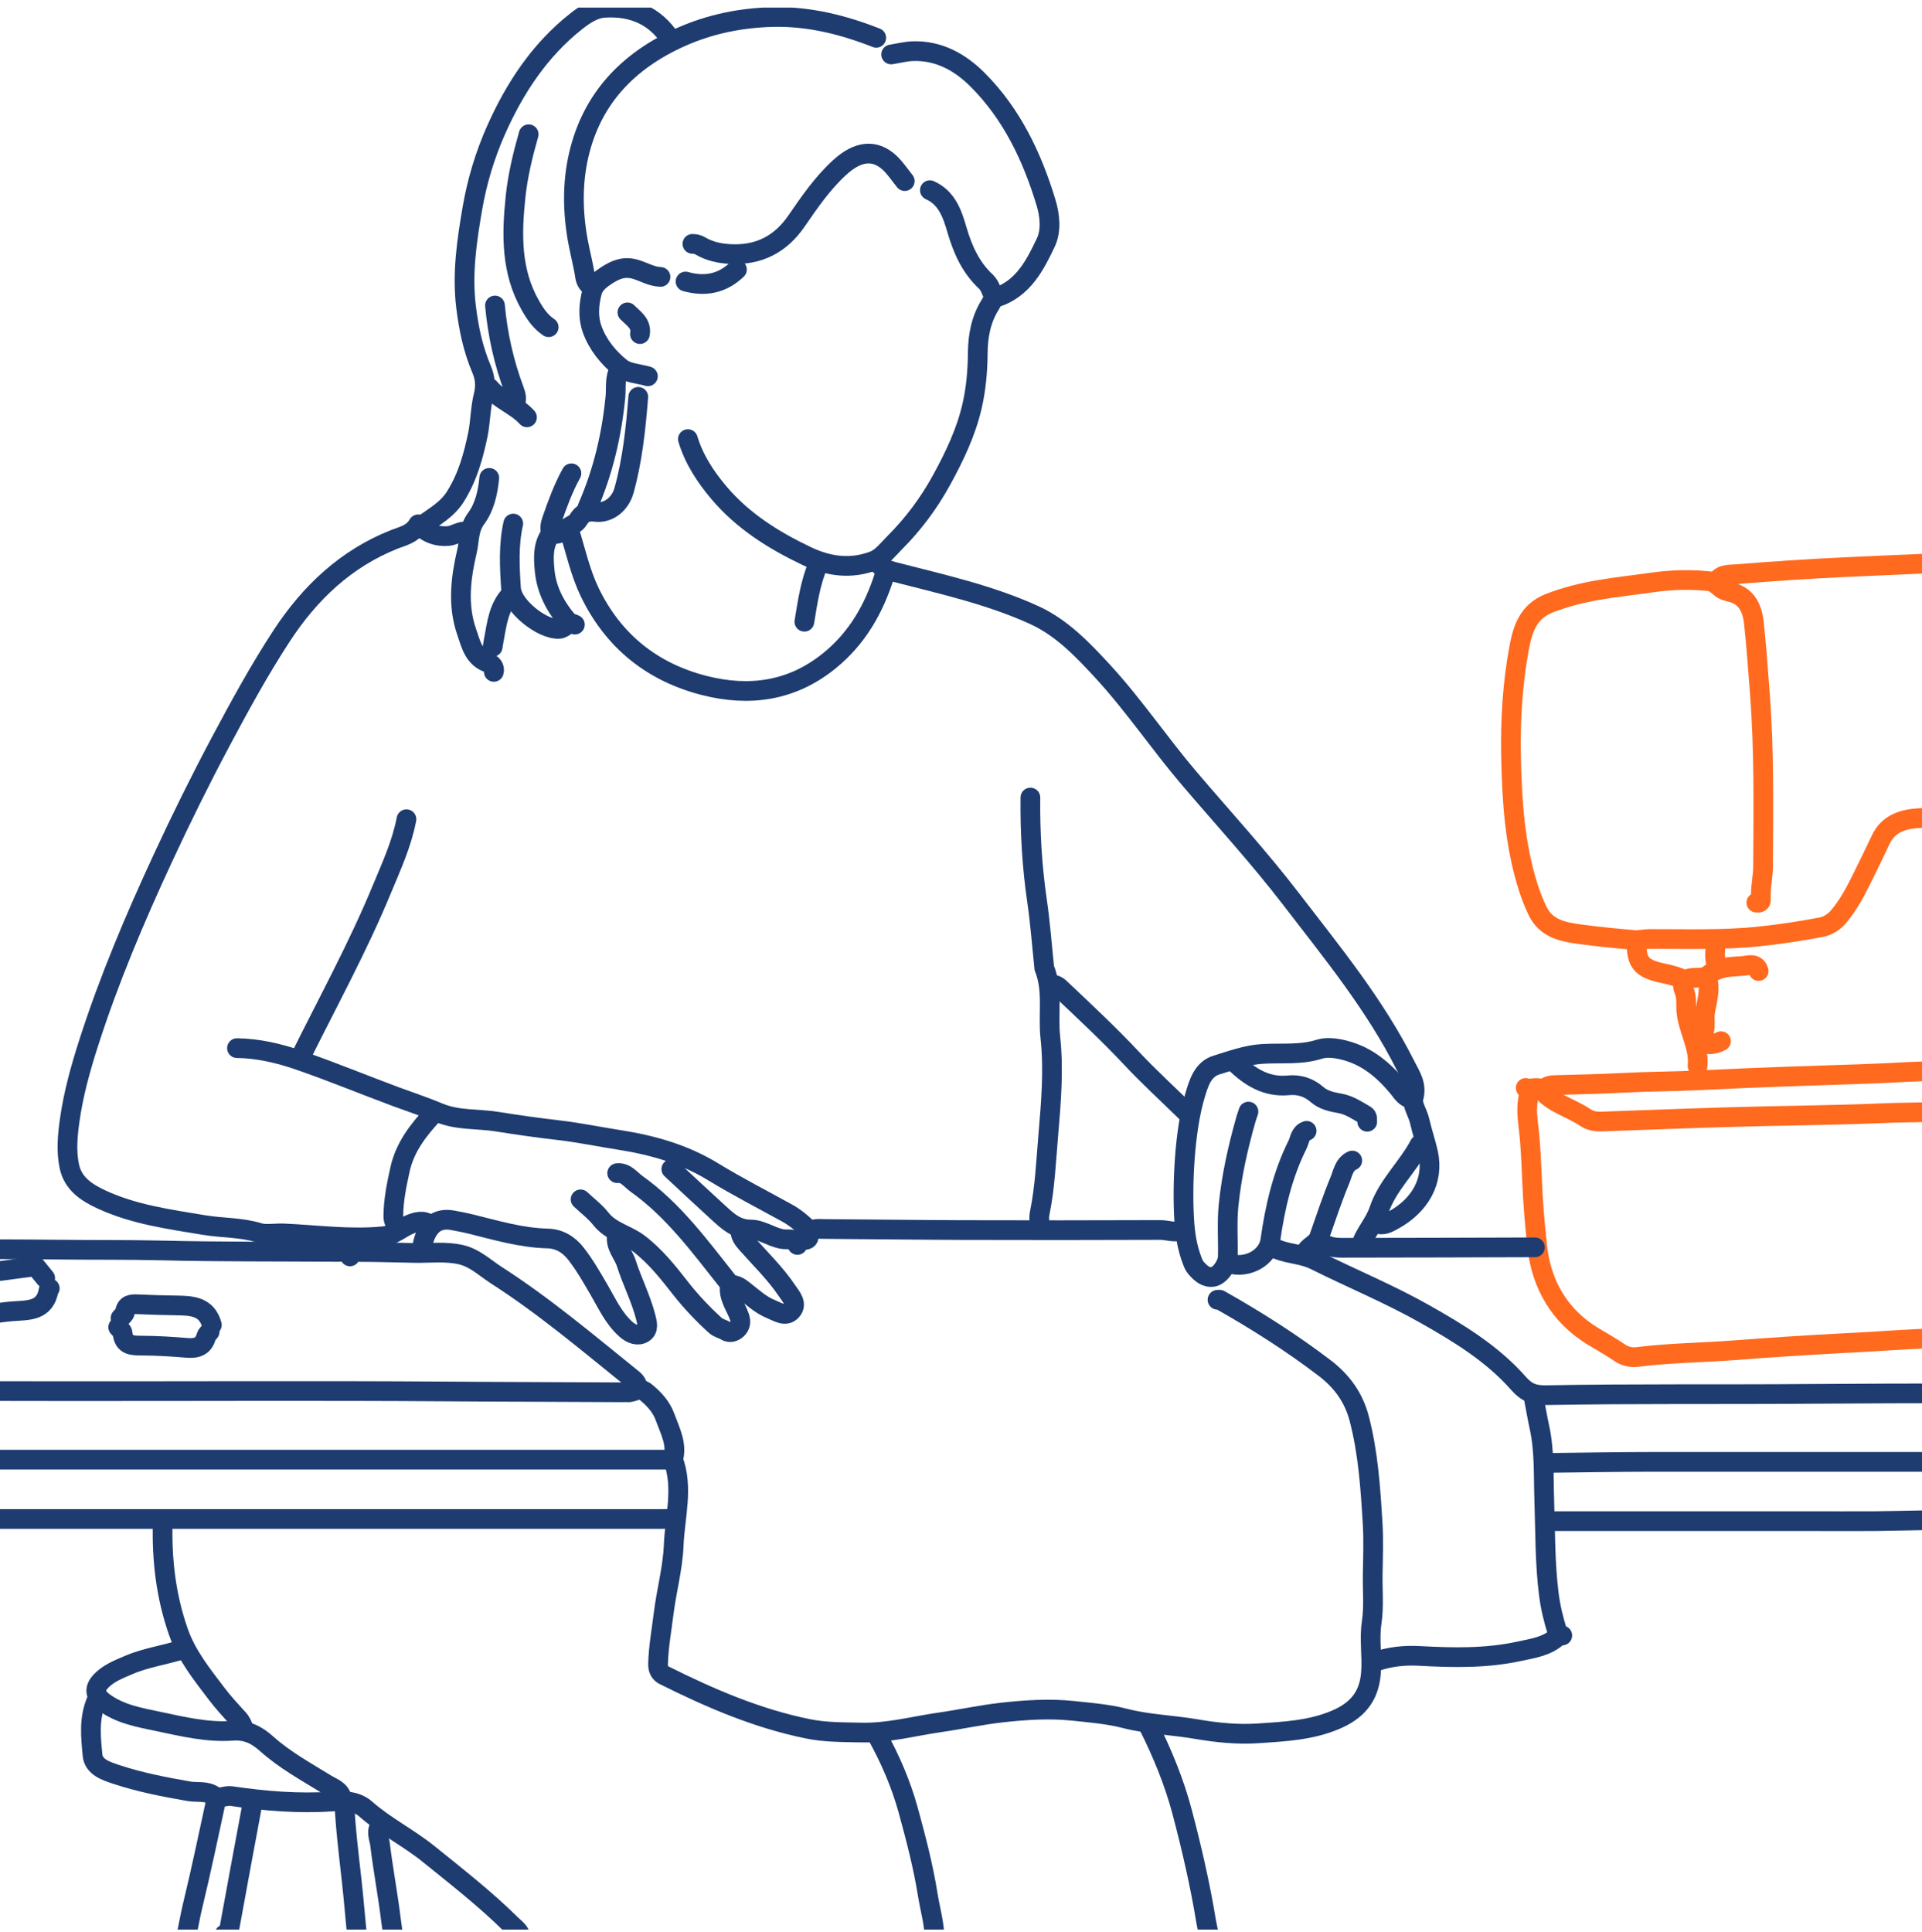 <svg width="195" height="196" viewBox="0 0 195 196" fill="none" xmlns="http://www.w3.org/2000/svg">
<g clip-path="url(#clip0_85_9730)">
<path d="M68.166 148.092H-41.049C-50.123 148.092 -59.197 148.092 -68.264 148.092C-69.852 148.092 -69.868 148.061 -69.891 146.472C-69.906 145.201 -69.984 143.923 -69.999 142.652C-70.023 141.025 -69.364 140.335 -67.814 140.723C-66.071 141.156 -64.319 140.986 -62.591 140.994C-39.739 141.087 -16.88 141.118 5.972 141.141C19.06 141.156 32.148 141.079 45.236 141.172C51.18 141.218 57.131 141.218 63.075 141.257C63.268 141.257 63.462 141.242 63.656 141.257C64.276 141.311 64.841 140.676 65.523 141.242C66.384 141.955 67.104 142.73 67.484 143.799C67.988 145.186 68.731 146.527 68.29 148.084C69.359 150.967 68.468 153.88 68.352 156.771C68.259 159.096 67.616 161.397 67.329 163.722C67.12 165.411 66.81 167.1 66.763 168.813C66.748 169.371 66.957 169.75 67.368 169.96C72.033 172.292 76.814 174.353 81.959 175.399C83.741 175.764 85.578 175.74 87.399 175.779C90.088 175.841 92.66 175.136 95.28 174.756C97.403 174.454 99.503 173.989 101.642 173.749C104.044 173.485 106.431 173.323 108.825 173.571C110.607 173.757 112.421 173.904 114.141 174.346C116.512 174.958 118.945 175.012 121.332 175.423C123.447 175.787 125.571 176.004 127.702 175.857C130.329 175.678 132.971 175.554 135.466 174.501C137.628 173.594 138.899 172.191 139.093 169.743C139.232 168.03 138.907 166.341 139.162 164.644C139.41 162.986 139.24 161.327 139.271 159.661C139.302 157.964 139.364 156.259 139.263 154.57C139.046 150.99 138.814 147.41 137.899 143.915C137.341 141.784 136.148 140.141 134.42 138.816C131.041 136.236 127.461 133.965 123.757 131.873C123.695 131.842 123.602 131.873 123.525 131.873" stroke="#1E3C70" stroke-width="2" stroke-linecap="round" stroke-linejoin="round"/>
<path d="M209.702 147.858C209.648 148.222 209.81 148.331 210.167 148.323C213.987 148.245 217.807 148.424 221.635 148.222C223.441 148.121 225.262 148.207 227.075 148.207C230.973 148.207 234.878 148.292 238.768 148.183C241.976 148.098 245.177 148.059 248.385 148.121C250.314 148.152 252.244 148.044 254.173 148.09C256.103 148.129 258.032 148.098 259.962 148.098H271.547C273.476 148.098 275.406 148.098 277.335 148.098C278.924 148.098 278.955 148.067 278.955 146.479C278.955 145.285 278.97 144.084 278.955 142.891C278.947 142.333 279.195 141.589 278.598 141.31C277.947 141.008 277.103 140.667 276.436 140.969C275.716 141.302 275.034 141.263 274.329 141.263C266.262 141.271 258.187 141.201 250.121 141.287C227.881 141.511 205.649 141.256 183.409 141.418C174.568 141.488 165.726 141.387 156.884 141.55C155.637 141.573 154.893 141.294 154.079 140.372C151.406 137.327 147.981 135.25 144.494 133.282C140.906 131.259 137.093 129.694 133.428 127.858C131.948 127.114 130.336 127.276 128.98 126.447" stroke="#1E3C70" stroke-width="2" stroke-linecap="round" stroke-linejoin="round"/>
<path d="M155.265 110.679C154.8 111.888 154.932 113.174 155.079 114.383C155.296 116.158 155.358 117.948 155.435 119.722C155.528 122.001 155.722 124.31 155.97 126.541C156.389 130.292 158.217 133.531 161.642 135.592C162.533 136.127 163.44 136.638 164.3 137.227C164.881 137.623 165.501 137.754 166.16 137.669C169.43 137.258 172.723 137.243 176.009 136.987C179.519 136.716 183.03 136.491 186.548 136.298C187.857 136.228 189.175 136.166 190.484 136.081C195.033 135.778 199.597 135.623 204.146 135.352C208.586 135.089 213.026 134.717 217.466 134.446C220.628 134.252 223.797 134.143 226.959 133.965C229.935 133.795 232.902 133.578 235.878 133.392C239.04 133.19 242.217 133.051 245.371 132.795C247.06 132.655 248.85 132.454 249.741 130.71C250.129 129.959 250.377 129.013 250.315 128.184C250.043 124.666 250.315 121.148 250.392 117.646C250.508 112.121 250.485 106.603 250.446 101.086C250.408 96.103 250.284 91.121 249.974 86.146C249.71 81.969 249.47 77.785 248.889 73.631C248.54 71.113 248.269 68.587 247.695 66.107C246.781 62.163 244.418 59.427 240.752 57.761C238.683 56.824 236.514 56.483 234.266 56.49C230.988 56.498 227.703 56.459 224.425 56.498C217.823 56.591 211.221 56.669 204.618 56.854C198.783 57.017 192.956 57.273 187.129 57.544C183.456 57.715 179.791 57.963 176.125 58.257C175.381 58.319 174.397 58.195 174.095 59.272" stroke="#FF6A1F" stroke-width="2" stroke-linecap="round" stroke-linejoin="round"/>
<path d="M47.437 53.926C46.717 53.825 46.143 54.329 45.469 54.383C44.322 54.476 43.315 54.112 42.431 53.197C41.866 54.197 40.874 54.383 40.022 54.716C35.085 56.669 31.436 60.148 28.592 64.488C26.329 67.944 24.345 71.578 22.4 75.228C20.331 79.118 18.378 83.062 16.526 87.061C13.69 93.182 11.056 99.389 8.994 105.821C8.165 108.401 7.437 111.021 7.065 113.702C6.856 115.213 6.708 116.794 7.034 118.328C7.406 120.095 8.777 120.986 10.273 121.683C13.574 123.218 17.139 123.698 20.688 124.287C22.54 124.597 24.438 124.512 26.282 125.077C26.957 125.287 27.949 125.101 28.801 125.139C32.156 125.287 35.504 125.759 38.882 125.426C39.952 125.325 40.649 124.612 41.54 124.24C42.23 123.954 42.927 123.744 43.625 124.24" stroke="#1E3C70" stroke-width="2" stroke-linecap="round" stroke-linejoin="round"/>
<path d="M35.511 127.123C35.147 126.898 34.737 127.014 34.357 127.014C28.375 126.968 22.385 127.014 16.402 126.867C12.884 126.782 9.374 126.828 5.864 126.782C1.811 126.727 -2.25 126.782 -6.295 126.634C-9.89 126.503 -13.478 126.596 -17.066 126.549C-21.119 126.495 -25.171 126.472 -29.224 126.425C-30.65 126.41 -32.091 126.441 -33.509 126.293C-35.733 126.069 -37.686 126.789 -39.662 127.68C-43.761 129.525 -47.922 131.23 -52.045 133.035C-55.997 134.779 -59.918 136.584 -63.862 138.351C-64.653 138.707 -65.489 138.948 -66.288 139.289C-66.907 139.552 -67.566 139.808 -67.799 140.552" stroke="#1E3C70" stroke-width="2" stroke-linecap="round" stroke-linejoin="round"/>
<path d="M89.019 57.057C89.422 57.607 89.98 57.831 90.639 58.002C95.49 59.257 100.418 60.334 104.982 62.427C107.756 63.705 109.887 65.953 111.941 68.184C115.064 71.586 117.644 75.437 120.635 78.948C124.114 83.031 127.757 86.999 131.019 91.253C135.18 96.67 139.535 101.986 142.619 108.146C143.107 109.122 143.797 110.06 143.41 111.401C143.224 112.052 143.844 112.912 144.022 113.694C144.27 114.795 144.649 115.88 144.89 116.949C145.525 119.801 144.06 122.311 141.379 123.784C140.798 124.101 140.294 124.396 139.636 124.117" stroke="#1E3C70" stroke-width="2" stroke-linecap="round" stroke-linejoin="round"/>
<path d="M250.005 148.549V154.105H229.966C227.765 154.105 225.564 154.144 223.364 154.097C221.163 154.043 218.962 154.198 216.762 154.136C214.561 154.066 212.36 154.206 210.159 154.221C207.92 154.237 205.68 154.221 203.441 154.221C201.201 154.221 199.04 154.206 196.839 154.221C194.638 154.237 192.437 154.306 190.237 154.33C188.036 154.345 185.835 154.33 183.634 154.33H157.109" stroke="#1E3C70" stroke-width="2" stroke-linecap="round" stroke-linejoin="round"/>
<path d="M173.909 59.025C171.817 58.761 169.756 58.792 167.648 59.094C165.843 59.35 164.014 59.544 162.216 59.854C160.519 60.141 158.853 60.559 157.218 61.187C155.048 62.023 154.482 63.821 154.126 65.743C153.452 69.37 153.235 73.05 153.305 76.739C153.398 81.218 153.669 85.681 155.04 89.998C155.296 90.803 155.606 91.602 155.97 92.369C156.838 94.228 158.597 94.562 160.364 94.794C162.169 95.034 163.991 95.213 165.804 95.368C166.3 95.414 166.803 95.275 167.307 95.267C171.011 95.251 174.731 95.399 178.427 95.011C180.558 94.794 182.689 94.469 184.789 94.066C185.44 93.942 186.052 93.57 186.563 92.965C187.579 91.757 188.284 90.393 188.966 89.006C189.593 87.735 190.213 86.464 190.818 85.185C191.608 83.512 193.127 83.093 194.762 83C196.149 82.93 197.676 83.078 198.9 82.744C200.829 82.21 202.72 82.442 204.611 82.194C206.099 82.001 207.618 81.977 209.129 81.946C212.639 81.884 216.157 81.884 219.667 81.814C222.534 81.76 223.526 83.14 223.829 85.643C224.394 90.3 224.464 94.972 224.565 99.653C224.65 103.442 224.572 107.224 224.534 111.005C224.526 111.842 224.208 112.175 223.364 112.175C220.969 112.175 218.575 112.175 216.18 112.26C211.128 112.439 206.06 112.384 201.008 112.671C197.606 112.865 194.212 112.811 190.81 112.95C185.796 113.159 180.775 113.183 175.754 113.33C171.352 113.454 166.951 113.632 162.549 113.787C161.929 113.81 161.371 113.741 160.798 113.353C159.357 112.384 157.574 111.989 156.389 110.571C156.032 110.145 155.312 110.602 154.792 110.377" stroke="#FF6A1F" stroke-width="2" stroke-linecap="round" stroke-linejoin="round"/>
<path d="M209.586 148.262C209.199 148.277 208.811 148.316 208.432 148.316C194.879 148.316 181.333 148.316 167.78 148.316C164.193 148.316 160.597 148.386 157.009 148.424" stroke="#1E3C70" stroke-width="2" stroke-linecap="round" stroke-linejoin="round"/>
<path d="M68.282 154.228C67.91 154.042 67.515 154.112 67.127 154.112C50.722 154.112 34.31 154.112 17.905 154.112H-23.792C-29.658 154.112 -35.532 154.112 -41.398 154.112C-41.747 154.112 -42.096 154.065 -42.46 154.042C-42.739 152.159 -42.351 150.284 -42.669 148.439" stroke="#1E3C70" stroke-width="2" stroke-linecap="round" stroke-linejoin="round"/>
<path d="M68.05 4.014C66.461 1.588 64.152 0.612 61.331 0.79C60.231 0.86 59.285 1.511 58.449 2.169C54.752 5.091 52.242 8.911 50.343 13.165C49.204 15.722 48.398 18.404 47.925 21.154C47.36 24.44 46.872 27.733 47.282 31.12C47.553 33.336 47.995 35.444 48.871 37.497C49.219 38.319 49.305 39.156 49.049 40.178C48.739 41.418 48.747 42.797 48.483 44.092C48.026 46.285 47.437 48.416 46.213 50.368C45.384 51.701 44.105 52.375 42.935 53.243" stroke="#1E3C70" stroke-width="2" stroke-linecap="round" stroke-linejoin="round"/>
<path d="M64.757 40.264C64.501 43.464 64.176 46.657 63.308 49.764C62.928 51.12 61.743 52.104 60.417 51.934C59.557 51.818 59.085 52.042 58.651 52.763C58.426 53.135 57.907 53.321 57.659 53.499C58.41 55.917 58.868 58.079 59.828 60.078C62.223 65.037 66.152 68.183 71.421 69.54C76.008 70.717 80.34 70.136 84.16 67.029C86.958 64.758 88.639 61.814 89.717 58.451C89.771 58.288 89.871 58.141 89.941 57.986" stroke="#1E3C70" stroke-width="2" stroke-linecap="round" stroke-linejoin="round"/>
<path d="M24.043 106.34C26.189 106.363 28.32 106.875 30.265 107.541C33.582 108.68 36.844 110.036 40.145 111.26C41.61 111.803 43.098 112.291 44.539 112.896C46.445 113.694 48.483 113.484 50.452 113.802C52.528 114.135 54.613 114.43 56.705 114.67C58.766 114.91 60.797 115.336 62.842 115.654C66.205 116.181 69.406 117.088 72.35 118.886C74.799 120.381 77.356 121.691 79.867 123.078C80.75 123.566 81.494 124.209 82.184 124.93" stroke="#1E3C70" stroke-width="2" stroke-linecap="round" stroke-linejoin="round"/>
<path d="M62.61 125.271C62.362 126.418 63.237 127.2 63.539 128.161C64.128 129.998 65.019 131.726 65.508 133.609C65.663 134.213 65.856 134.903 65.252 135.259C64.694 135.585 64.043 135.337 63.532 134.888C62.261 133.772 61.587 132.245 60.758 130.827C60.037 129.595 59.34 128.363 58.456 127.224C57.689 126.224 56.697 125.674 55.535 125.651C52.861 125.581 50.335 124.822 47.786 124.194C47.166 124.039 46.53 123.923 45.918 123.806C44.337 123.52 43.369 124.333 42.919 126.085C42.865 126.309 42.842 126.55 42.803 126.782" stroke="#1E3C70" stroke-width="2" stroke-linecap="round" stroke-linejoin="round"/>
<path d="M69.792 44.549C70.412 46.61 71.575 48.369 72.931 49.981C75.356 52.848 78.44 54.793 81.819 56.405C84.105 57.498 86.352 57.769 88.653 56.893C89.467 56.583 90.095 55.739 90.754 55.08C92.644 53.189 94.225 51.074 95.519 48.718C96.837 46.316 98.014 43.859 98.626 41.186C99.029 39.435 99.184 37.652 99.2 35.862C99.215 34.08 99.518 32.406 100.486 30.88C100.649 30.624 100.711 30.299 101.067 30.182C103.795 29.284 105.012 26.92 106.104 24.603C106.67 23.41 106.523 21.883 106.135 20.589C104.733 15.932 102.671 11.585 99.192 8.098C97.418 6.323 95.263 5.106 92.613 5.192C91.877 5.215 91.149 5.409 90.412 5.525" stroke="#1E3C70" stroke-width="2" stroke-linecap="round" stroke-linejoin="round"/>
<path d="M199.047 83C200.636 85.34 200.264 88.068 200.388 90.648C200.566 94.461 200.434 98.289 200.434 102.109V108.401C199.396 108.51 198.466 108.711 197.536 108.688C194.863 108.618 192.205 108.859 189.547 108.944C183.828 109.137 178.117 109.308 172.406 109.602C169.903 109.726 167.384 109.719 164.882 109.85C162.487 109.982 160.093 110.021 157.698 110.091C157.249 110.106 156.854 110.23 156.544 110.556" stroke="#FF6A1F" stroke-width="2" stroke-linecap="round" stroke-linejoin="round"/>
<path d="M174.258 59.256C174.49 59.744 175.033 59.946 175.42 60.031C177.187 60.395 177.776 61.658 177.946 63.2C178.202 65.548 178.357 67.904 178.543 70.267C179 76.126 178.907 81.999 178.876 87.873C178.876 88.989 178.582 90.105 178.659 91.228C178.682 91.569 178.473 91.616 178.194 91.577" stroke="#FF6A1F" stroke-width="2" stroke-linecap="round" stroke-linejoin="round"/>
<path d="M88.902 3.835C85.554 2.518 82.082 1.65 78.479 1.727C75.24 1.797 72.094 2.417 69.087 3.758C63.74 6.144 60.052 9.98 58.719 15.722C58.06 18.551 58.099 21.488 58.626 24.409C58.851 25.649 59.184 26.865 59.37 28.105C59.44 28.555 59.696 28.888 60.06 29.151" stroke="#1E3C70" stroke-width="2" stroke-linecap="round" stroke-linejoin="round"/>
<path d="M104.541 80.916C104.502 84.45 104.711 87.96 105.222 91.455C105.54 93.64 105.703 95.856 105.935 98.057C105.935 98.096 105.928 98.142 105.935 98.173C106.873 100.459 106.307 102.892 106.563 105.248C106.919 108.503 106.641 111.811 106.362 115.082C106.129 117.747 106.028 120.436 105.486 123.079C105.385 123.559 105.47 124.078 105.47 124.582" stroke="#1E3C70" stroke-width="2" stroke-linecap="round" stroke-linejoin="round"/>
<path d="M41.238 83.115C40.765 85.595 39.719 87.873 38.758 90.182C36.317 96.103 33.233 101.705 30.404 107.432" stroke="#1E3C70" stroke-width="2" stroke-linecap="round" stroke-linejoin="round"/>
<path d="M91.793 18.372C91.29 17.752 90.848 17.07 90.274 16.528C88.779 15.126 87.058 15.28 85.199 16.985C83.455 18.574 82.13 20.511 80.805 22.433C79.162 24.82 76.93 25.928 74.071 25.773C73.025 25.718 71.987 25.501 71.072 24.959C70.793 24.788 70.545 24.75 70.251 24.742" stroke="#1E3C70" stroke-width="2" stroke-linecap="round" stroke-linejoin="round"/>
<path d="M119.937 124.805C119.201 125.13 118.472 124.789 117.736 124.789C111.018 124.812 104.299 124.82 97.581 124.797C92.908 124.781 88.236 124.719 83.563 124.688C82.927 124.688 82.199 124.51 82.052 125.494C81.959 126.122 80.882 125.456 80.905 126.308" stroke="#1E3C70" stroke-width="2" stroke-linecap="round" stroke-linejoin="round"/>
<path d="M116.583 175.189C117.97 177.979 119.148 180.846 119.946 183.876C120.914 187.549 121.767 191.245 122.379 194.996C122.472 195.577 122.681 196.135 122.604 196.732" stroke="#1E3C70" stroke-width="2" stroke-linecap="round" stroke-linejoin="round"/>
<path d="M89.019 176.119C90.336 178.514 91.414 181.009 92.142 183.651C92.917 186.48 93.661 189.316 94.126 192.222C94.366 193.725 94.815 195.197 94.815 196.739" stroke="#1E3C70" stroke-width="2" stroke-linecap="round" stroke-linejoin="round"/>
<path d="M35.511 127.47C35.511 126.695 36.108 127.021 36.441 127.021C38.332 127.021 40.223 127.091 42.114 127.122C43.656 127.145 45.205 126.943 46.747 127.292C48.158 127.61 49.173 128.61 50.32 129.353C55.248 132.515 59.704 136.297 64.252 139.962C64.609 140.249 64.648 140.59 64.818 140.907" stroke="#1E3C70" stroke-width="2" stroke-linecap="round" stroke-linejoin="round"/>
<path d="M53.637 13.623C53.04 15.715 52.529 17.823 52.304 19.993C51.909 23.782 51.831 27.533 53.815 30.996C54.295 31.841 54.838 32.647 55.667 33.197" stroke="#1E3C70" stroke-width="2" stroke-linecap="round" stroke-linejoin="round"/>
<path d="M9.801 172.523C9.002 174.321 9.212 176.227 9.39 178.08C9.506 179.296 10.793 179.691 11.784 180.025C14.187 180.823 16.674 181.303 19.177 181.737C20.014 181.884 20.944 181.644 21.757 182.225C22.215 182.551 22.865 182.132 23.478 182.225C26.849 182.721 30.266 183.008 33.66 182.775C34.985 182.682 36.17 182.721 37.116 183.55C39.1 185.294 41.479 186.472 43.524 188.13C46.361 190.424 49.235 192.663 51.831 195.228C52.265 195.654 52.839 196.011 52.877 196.731" stroke="#1E3C70" stroke-width="2" stroke-linecap="round" stroke-linejoin="round"/>
<path d="M158.047 166.037C156.931 167.06 155.49 167.238 154.111 167.54C150.778 168.261 147.408 168.191 144.037 168.005C142.495 167.92 140.984 168.075 139.519 168.587" stroke="#1E3C70" stroke-width="2" stroke-linecap="round" stroke-linejoin="round"/>
<path d="M143.223 111.493C142.534 111.376 142.224 110.787 141.844 110.33C140.372 108.563 138.706 107.138 136.396 106.549C135.536 106.332 134.606 106.215 133.863 106.448C131.941 107.06 129.98 106.804 128.051 106.928C126.416 107.037 124.936 107.595 123.432 108.052C122.022 108.478 121.611 109.904 121.239 111.152C120.162 114.786 119.938 120.28 120.139 123.659C120.224 125.17 120.441 126.603 120.991 127.998C121.077 128.223 121.185 128.455 121.34 128.633C121.797 129.16 122.324 129.656 123.068 129.548C123.773 129.439 124.556 128.3 124.571 127.487C124.61 125.751 124.471 124.023 124.649 122.271C124.951 119.265 125.61 116.359 126.431 113.476C126.501 113.244 126.586 113.011 126.664 112.779" stroke="#1E3C70" stroke-width="2" stroke-linecap="round" stroke-linejoin="round"/>
<path d="M133.956 125.969C134.599 126.488 135.382 126.596 136.157 126.596C142.681 126.596 149.206 126.565 155.731 126.55" stroke="#1E3C70" stroke-width="2" stroke-linecap="round" stroke-linejoin="round"/>
<path d="M58.905 121.683C59.603 122.342 60.385 122.923 60.967 123.667C61.982 124.961 63.601 125.24 64.826 126.178C66.507 127.464 67.793 129.099 69.072 130.734C70.126 132.075 71.288 133.299 72.544 134.446C72.877 134.756 73.264 134.802 73.605 135.012C74.039 135.283 74.458 135.136 74.752 134.872C75.101 134.555 75.209 134.152 75.023 133.609C74.659 132.548 73.853 131.61 74.062 130.37C74.078 130.269 73.931 130.138 73.846 130.029C71.017 126.465 68.328 122.768 64.562 120.095C63.981 119.684 63.501 118.932 62.617 119.025" stroke="#1E3C70" stroke-width="2" stroke-linecap="round" stroke-linejoin="round"/>
<path d="M18.595 167.316C16.759 167.921 14.822 168.161 13.031 168.936C11.985 169.385 10.908 169.796 10.141 170.679C9.513 171.4 9.715 172.074 10.474 172.656C12.164 173.934 14.217 174.26 16.17 174.678C18.595 175.189 21.075 175.778 23.57 175.6C25.05 175.492 26.05 176.026 27.057 176.925C28.878 178.553 31.002 179.723 33.071 180.993C33.698 181.381 34.52 181.598 34.698 182.489" stroke="#1E3C70" stroke-width="2" stroke-linecap="round" stroke-linejoin="round"/>
<path d="M62.842 37.48C62.346 38.348 62.525 39.356 62.439 40.262C62.06 44.16 61.176 47.903 59.603 51.491C59.564 51.592 59.603 51.723 59.603 51.839" stroke="#1E3C70" stroke-width="2" stroke-linecap="round" stroke-linejoin="round"/>
<path d="M125.269 107.781C126.788 109.246 128.454 110.331 130.717 110.114C131.786 110.005 132.786 110.315 133.607 111.036C134.281 111.625 135.11 111.795 135.932 111.942C136.901 112.113 137.668 112.648 138.481 113.113C138.791 113.291 138.683 113.562 138.714 113.81" stroke="#1E3C70" stroke-width="2" stroke-linecap="round" stroke-linejoin="round"/>
<path d="M120.402 112.88C118.511 111.028 116.55 109.238 114.745 107.308C112.521 104.937 110.142 102.721 107.786 100.489C107.453 100.171 107.151 99.823 106.624 99.916" stroke="#1E3C70" stroke-width="2" stroke-linecap="round" stroke-linejoin="round"/>
<path d="M21.959 182.49C21.176 186.086 20.432 189.689 19.564 193.269C19.285 194.408 19.099 195.586 18.836 196.733" stroke="#1E3C70" stroke-width="2" stroke-linecap="round" stroke-linejoin="round"/>
<path d="M25.663 182.723C24.849 187.085 24.036 191.448 23.245 195.811C23.183 196.152 23.129 196.33 22.765 196.268" stroke="#1E3C70" stroke-width="2" stroke-linecap="round" stroke-linejoin="round"/>
<path d="M49.639 48.484C49.499 49.964 49.158 51.46 48.306 52.607C47.523 53.661 47.639 54.831 47.383 55.908C46.748 58.605 46.399 61.394 47.345 64.106C47.779 65.346 48.05 66.78 49.631 67.276C49.855 67.346 50.251 67.71 50.103 68.167" stroke="#1E3C70" stroke-width="2" stroke-linecap="round" stroke-linejoin="round"/>
<path d="M34.931 182.838C35.055 185.511 35.388 188.169 35.683 190.827C35.884 192.64 36.031 194.454 36.21 196.267" stroke="#1E3C70" stroke-width="2" stroke-linecap="round" stroke-linejoin="round"/>
<path d="M16.51 154.461C16.402 158.266 16.836 161.97 18.107 165.589C18.944 167.968 20.486 169.874 21.966 171.827C22.64 172.718 23.407 173.547 24.166 174.376C24.461 174.694 24.608 175.042 24.732 175.43" stroke="#1E3C70" stroke-width="2" stroke-linecap="round" stroke-linejoin="round"/>
<path d="M43.966 112.996C42.447 114.654 41.084 116.367 40.58 118.668C40.231 120.249 39.913 121.807 39.906 123.426C39.906 123.93 40.2 124.286 40.379 124.697" stroke="#1E3C70" stroke-width="2" stroke-linecap="round" stroke-linejoin="round"/>
<path d="M38.634 185.148C38.092 185.776 38.479 186.497 38.557 187.117C38.859 189.635 39.339 192.13 39.649 194.657C39.734 195.346 39.858 196.044 39.913 196.741" stroke="#1E3C70" stroke-width="2" stroke-linecap="round" stroke-linejoin="round"/>
<path d="M155.613 141.838C155.807 142.845 155.977 143.853 156.194 144.845C156.714 147.254 156.59 149.703 156.675 152.144C156.783 155.352 156.737 158.568 157.14 161.753C157.303 163.047 157.613 164.333 158.015 165.589C158.132 165.945 158.263 165.93 158.504 165.93" stroke="#1E3C70" stroke-width="2" stroke-linecap="round" stroke-linejoin="round"/>
<path d="M132.568 114.732C131.894 114.957 131.894 115.624 131.646 116.127C130.112 119.196 129.36 122.497 128.88 125.86C128.639 127.565 126.563 128.774 124.695 128.177" stroke="#1E3C70" stroke-width="2" stroke-linecap="round" stroke-linejoin="round"/>
<path d="M21.494 134.422C20.975 132.531 19.464 132.469 17.906 132.446C16.597 132.431 15.279 132.384 13.97 132.33C13.342 132.307 12.792 132.314 12.676 133.144C12.645 133.353 12.389 133.531 12.234 133.725" stroke="#1E3C70" stroke-width="2" stroke-linecap="round" stroke-linejoin="round"/>
<path d="M94.342 19.295C96.093 20.078 96.628 21.736 97.1 23.355C97.682 25.331 98.488 27.137 100.014 28.563C100.448 28.966 100.58 29.555 100.828 30.066" stroke="#1E3C70" stroke-width="2" stroke-linecap="round" stroke-linejoin="round"/>
<path d="M4.585 129.672C4.275 129.284 3.965 128.905 3.608 128.471C1.446 128.75 -0.747 129.083 -2.947 129.3C-3.652 129.37 -3.978 129.579 -4.117 130.253C-4.179 130.54 -4.404 130.803 -4.567 131.067C-4.861 131.524 -4.66 131.78 -4.218 131.935" stroke="#1E3C70" stroke-width="2" stroke-linecap="round" stroke-linejoin="round"/>
<path d="M50.219 30.996C50.49 33.941 51.125 36.8 52.164 39.574C52.326 40.008 52.512 40.566 52.187 41.07" stroke="#1E3C70" stroke-width="2" stroke-linecap="round" stroke-linejoin="round"/>
<path d="M5.049 130.717C5.049 130.717 4.941 130.787 4.941 130.833C4.592 133.065 2.849 132.918 1.229 133.042C-0.321 133.165 -1.84 133.537 -3.405 133.499" stroke="#1E3C70" stroke-width="2" stroke-linecap="round" stroke-linejoin="round"/>
<path d="M55.891 54.158C55.062 55.29 55.139 56.576 55.255 57.862C55.449 59.931 56.402 61.651 57.743 63.194" stroke="#1E3C70" stroke-width="2" stroke-linecap="round" stroke-linejoin="round"/>
<path d="M67.011 28.096C66.105 28.065 65.322 27.577 64.485 27.329C63.299 26.973 62.416 27.384 61.594 27.91C60.99 28.298 60.277 28.809 60.068 29.607C59.735 30.87 59.634 32.188 60.084 33.42C60.649 34.985 61.726 36.303 62.997 37.318C63.694 37.876 64.81 37.907 65.733 38.178" stroke="#1E3C70" stroke-width="2" stroke-linecap="round" stroke-linejoin="round"/>
<path d="M144.029 116.127C142.812 118.436 140.759 120.257 139.922 122.752C139.488 124.039 138.581 124.992 138.124 126.208" stroke="#1E3C70" stroke-width="2" stroke-linecap="round" stroke-linejoin="round"/>
<path d="M137.194 117.746C136.349 118.126 136.241 119.025 135.946 119.73C135.164 121.628 134.513 123.573 133.839 125.511C133.583 126.255 132.7 126.417 132.436 127.13" stroke="#1E3C70" stroke-width="2" stroke-linecap="round" stroke-linejoin="round"/>
<path d="M75.117 124.805C75.094 125.394 75.427 125.781 75.799 126.207C77.178 127.765 78.689 129.222 79.851 130.957C80.262 131.562 80.952 132.298 80.293 133.003C79.696 133.639 78.945 133.119 78.232 132.825C77.162 132.391 76.349 131.616 75.473 130.934C75.078 130.624 74.706 130.353 74.187 130.368" stroke="#1E3C70" stroke-width="2" stroke-linecap="round" stroke-linejoin="round"/>
<path d="M11.993 134.654C12.148 134.848 12.419 135.026 12.435 135.235C12.551 136.545 13.435 136.514 14.427 136.522C15.93 136.53 17.441 136.623 18.944 136.747C19.921 136.832 20.649 136.638 20.928 135.576C20.974 135.406 21.153 135.266 21.269 135.111" stroke="#1E3C70" stroke-width="2" stroke-linecap="round" stroke-linejoin="round"/>
<path d="M68.111 118.613C69.715 120.101 71.303 121.597 72.923 123.069C73.845 123.906 74.713 124.735 76.162 124.743C77.224 124.743 78.185 125.471 79.277 125.696C79.812 125.804 80.424 125.618 80.912 125.967" stroke="#1E3C70" stroke-width="2" stroke-linecap="round" stroke-linejoin="round"/>
<path d="M52.071 53.119C51.583 55.304 51.7 57.513 51.847 59.721C51.963 61.457 54.946 63.875 56.705 63.805C57.31 63.782 57.658 62.991 58.325 63.371" stroke="#1E3C70" stroke-width="2" stroke-linecap="round" stroke-linejoin="round"/>
<path d="M166.036 95.623C166.036 97.677 166.524 98.273 168.701 98.738C169.461 98.901 170.212 99.079 170.902 99.443" stroke="#FF6A1F" stroke-width="2" stroke-linecap="round" stroke-linejoin="round"/>
<path d="M173.22 99.326C173.576 100.504 173.134 101.666 172.979 102.79C172.848 103.704 173.305 104.859 172.181 105.556C173.049 106.099 173.824 106.037 174.607 105.634" stroke="#FF6A1F" stroke-width="2" stroke-linecap="round" stroke-linejoin="round"/>
<path d="M178.427 98.52C178.187 97.653 177.373 97.947 176.923 97.994C175.691 98.11 174.374 98.009 173.297 98.954C172.956 99.257 172.251 99.171 171.708 99.218C170.871 99.288 170.561 99.784 170.864 100.489C171.15 101.155 171.042 101.829 171.081 102.473C171.212 104.425 172.429 106.146 172.228 108.145" stroke="#FF6A1F" stroke-width="2" stroke-linecap="round" stroke-linejoin="round"/>
<path d="M57.975 48.02C57.139 49.531 56.557 51.142 55.992 52.762C55.845 53.173 55.744 53.684 55.922 53.955C56.209 54.389 56.736 54.056 57.162 53.978C57.317 53.947 57.472 53.94 57.627 53.916" stroke="#1E3C70" stroke-width="2" stroke-linecap="round" stroke-linejoin="round"/>
<path d="M82.997 57.289C82.206 59.141 81.935 61.117 81.61 63.078" stroke="#1E3C70" stroke-width="2" stroke-linecap="round" stroke-linejoin="round"/>
<path d="M51.838 60.295C50.575 61.581 50.413 63.278 50.103 64.929C50.056 65.161 50.025 65.394 49.986 65.626" stroke="#1E3C70" stroke-width="2" stroke-linecap="round" stroke-linejoin="round"/>
<path d="M74.768 27.346C73.272 28.787 71.513 29.113 69.553 28.562" stroke="#1E3C70" stroke-width="2" stroke-linecap="round" stroke-linejoin="round"/>
<path d="M49.522 39.335C49.522 39.335 49.615 39.319 49.638 39.335C50.707 40.598 52.358 41.125 53.466 42.342" stroke="#1E3C70" stroke-width="2" stroke-linecap="round" stroke-linejoin="round"/>
<path d="M174.025 95.506C174.087 96.397 173.846 97.311 174.257 98.171" stroke="#FF6A1F" stroke-width="2" stroke-linecap="round" stroke-linejoin="round"/>
<path d="M63.656 31.693C64.26 32.321 65.121 32.801 64.927 33.894" stroke="#1E3C70" stroke-width="2" stroke-linecap="round" stroke-linejoin="round"/>
</g>
<defs>
<clipPath id="clip0_85_9730">
<rect y="0.77" width="195" height="195" rx="8" fill="white"/>
</clipPath>
</defs>
</svg>
